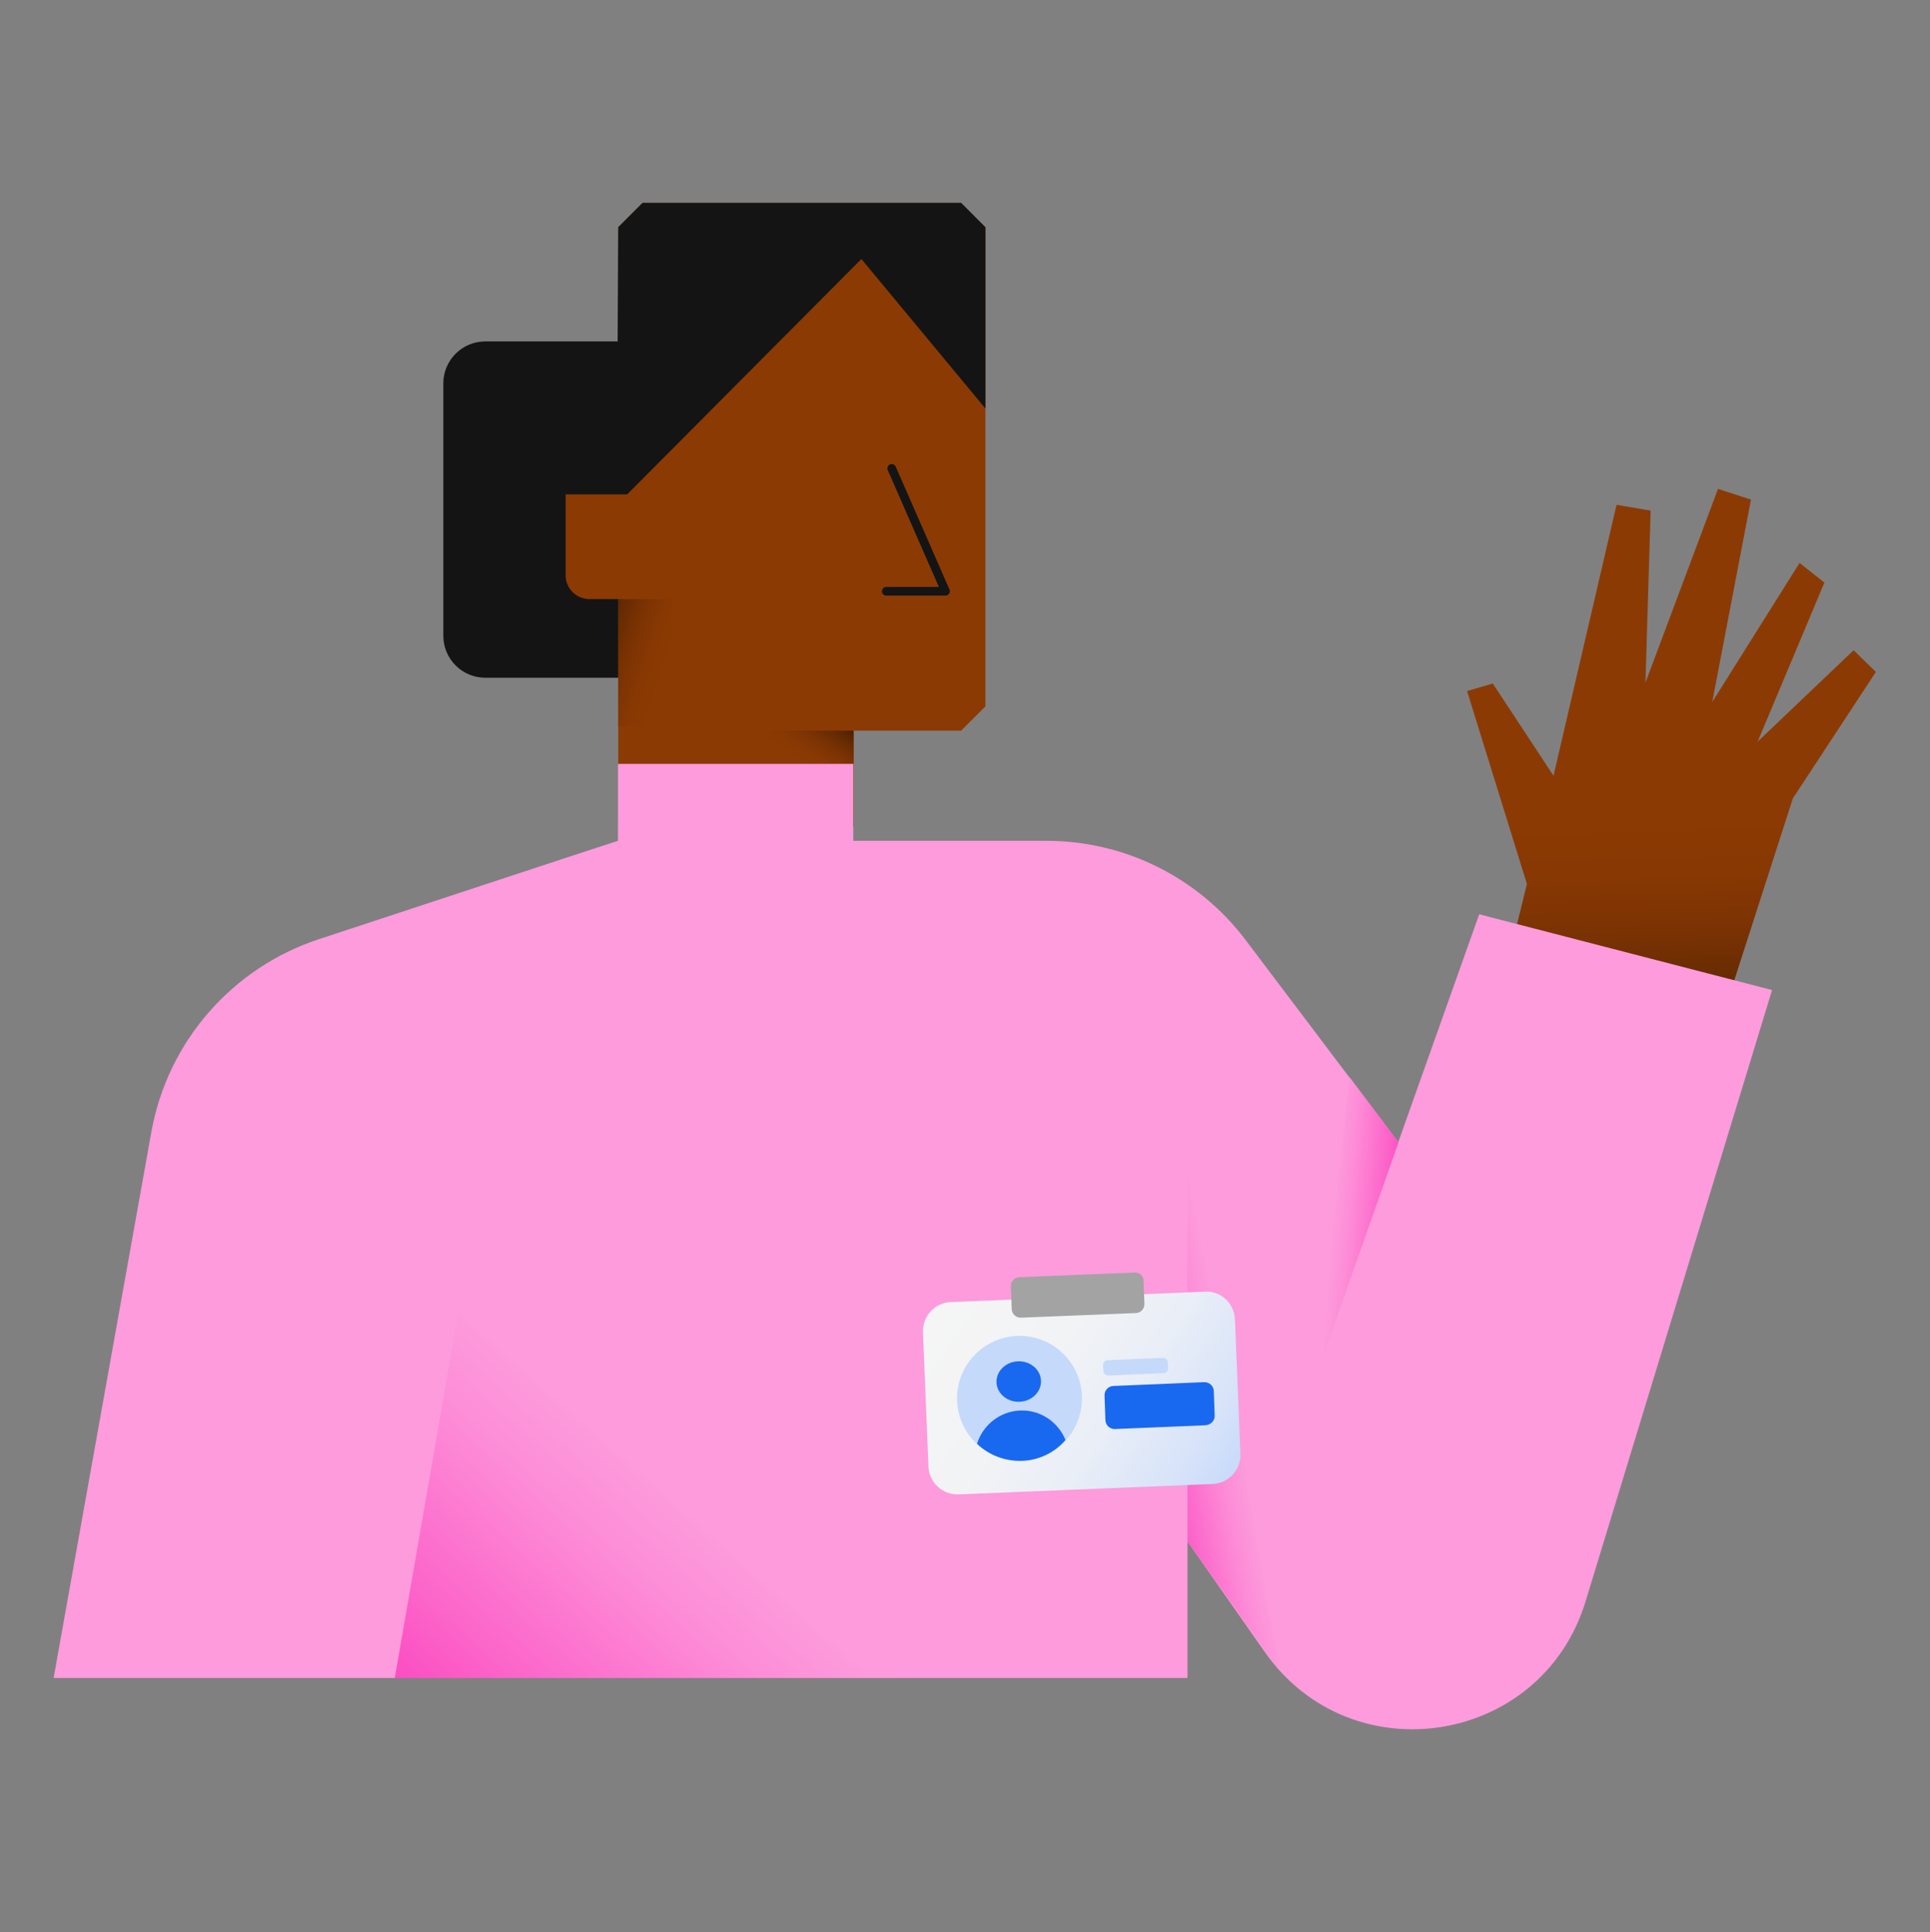 <svg width="1080" height="1081" viewBox="0 0 1080 1081" fill="none" xmlns="http://www.w3.org/2000/svg">
<rect x="0" y="0" width="1080" height="1081" fill="#808080" stroke="none"/>
<path d="M1037.25 363.794L983.542 414.917L1020.91 325.937L1007 314.936L958.142 392.753L979.821 279.506L961.378 273.52L920.771 381.913L923.683 285.653L904.592 282.418L869.324 434.007L835.35 382.399L820.951 386.605L854.44 494.513L845.542 530.914L965.907 562.623L1003.28 446.626L1049.71 375.927L1037.25 363.794Z" fill="url(#paint0_linear_18735_2912)"/>
<path d="M377.509 379.163H271.542C258.599 379.163 248.083 368.647 248.083 355.705V214.469C248.083 201.527 258.599 191.011 271.542 191.011H377.509C390.451 191.011 400.967 201.527 400.967 214.469V355.705C400.805 368.647 390.451 379.163 377.509 379.163Z" fill="#141414"/>
<path d="M537.834 113.514H359.551L345.961 127.103V462.477H477.651V408.765H537.834C543.173 403.426 546.085 400.514 551.424 395.176V127.265L537.834 113.514Z" fill="#8C3A03"/>
<path d="M359.551 113.514L345.961 127.103L345.152 280.796L346.123 281.443L482.02 144.899L551.424 228.541V127.103L537.834 113.514H359.551Z" fill="#141414"/>
<path d="M329.784 335.156H367.155V276.591H316.518V321.89C316.518 329.17 322.504 335.156 329.784 335.156Z" fill="#8C3A03"/>
<path d="M376.538 335.154H345.961V406.338H376.538V335.154Z" fill="url(#paint1_linear_18735_2912)"/>
<path d="M431.219 427.371H477.65V408.766H431.219V427.371Z" fill="url(#paint2_linear_18735_2912)"/>
<path fill-rule="evenodd" clip-rule="evenodd" d="M498.032 259.808C499.26 259.27 500.691 259.83 501.228 261.058L531.319 329.815C531.648 330.565 531.576 331.431 531.127 332.116C530.679 332.802 529.915 333.215 529.096 333.215H495.931C494.591 333.215 493.504 332.128 493.504 330.788C493.504 329.448 494.591 328.361 495.931 328.361H525.385L496.782 263.004C496.244 261.776 496.804 260.345 498.032 259.808Z" fill="#141414"/>
<path d="M827.745 511.497L782.446 638.981L697.026 525.895C670.655 490.951 629.401 470.404 585.72 470.404H477.488V427.37H345.798V470.404L324.443 477.361L178.516 525.41C129.819 541.426 93.742 582.842 84.682 633.318L30 938.762H664.508V862.401L707.865 924.363C756.238 993.282 862.69 976.457 887.281 895.89L991.63 553.883L827.745 511.497Z" fill="#FD9BDC"/>
<path d="M664.509 862.402V643.026L715.794 934.395L664.509 862.402Z" fill="url(#paint3_linear_18735_2912)"/>
<path d="M782.609 638.984L736.663 769.38L755.268 602.745L782.609 638.984Z" fill="url(#paint4_linear_18735_2912)"/>
<path d="M674.215 722.626L532.009 728.451C523.111 728.774 516.154 736.378 516.478 745.276L519.551 820.504C519.875 829.402 527.479 836.359 536.377 836.036L678.583 830.211C687.481 829.888 694.437 822.284 694.114 813.386L691.04 738.158C690.716 729.098 683.113 722.141 674.215 722.626Z" fill="url(#paint5_linear_18735_2912)"/>
<path d="M570.512 817.269C589.812 817.269 605.457 801.623 605.457 782.324C605.457 763.024 589.812 747.379 570.512 747.379C551.213 747.379 535.567 763.024 535.567 782.324C535.567 801.623 551.213 817.269 570.512 817.269Z" fill="#C5D9FB"/>
<path d="M570.538 784.223C577.412 783.942 582.778 778.648 582.522 772.398C582.267 766.149 576.487 761.311 569.612 761.592C562.738 761.873 557.372 767.167 557.628 773.416C557.883 779.666 563.663 784.504 570.538 784.223Z" fill="#1968F0"/>
<path d="M571.969 817.268C581.676 816.945 590.413 812.415 596.237 805.62C592.192 795.59 582.162 788.633 570.837 789.119C559.35 789.604 549.967 797.369 546.731 807.724C553.203 813.871 562.101 817.592 571.969 817.268Z" fill="#1968F0"/>
<path d="M674.538 797.369L624.062 799.473C621.15 799.634 618.562 797.369 618.562 794.296L618.077 780.868C617.915 777.956 620.18 775.367 623.254 775.367L673.729 773.264C676.641 773.102 679.23 775.367 679.23 778.441L679.715 791.869C679.877 794.781 677.45 797.208 674.538 797.369Z" fill="#1968F0"/>
<path d="M650.918 768.249L620.341 769.543C618.724 769.543 617.429 768.411 617.429 766.793L617.268 763.881C617.268 762.263 618.4 760.969 620.018 760.969L650.595 759.675C652.212 759.675 653.507 760.807 653.507 762.425L653.668 765.337C653.668 766.955 652.536 768.249 650.918 768.249Z" fill="#C5D9FB"/>
<path d="M634.904 711.943L570.353 714.532C567.603 714.693 565.661 716.958 565.661 719.547L566.146 732.49C566.308 735.24 568.573 737.181 571.162 737.181L635.713 734.593C638.463 734.431 640.404 732.166 640.404 729.577L639.919 716.635C639.919 713.885 637.654 711.782 634.904 711.943Z" fill="#A3A3A3"/>
<path d="M256.656 733.138L220.902 938.762H501.755L256.656 733.138Z" fill="url(#paint6_linear_18735_2912)"/>
<defs>
<linearGradient id="paint0_linear_18735_2912" x1="936.292" y1="411.777" x2="942.873" y2="638.398" gradientUnits="userSpaceOnUse">
<stop offset="0.201" stop-color="#8C3A03"/>
<stop offset="0.335" stop-color="#883803"/>
<stop offset="0.47" stop-color="#7C3303"/>
<stop offset="0.606" stop-color="#672B02"/>
<stop offset="0.743" stop-color="#4B1F02"/>
<stop offset="0.879" stop-color="#271001"/>
<stop offset="1"/>
</linearGradient>
<linearGradient id="paint1_linear_18735_2912" x1="389.37" y1="380.002" x2="309.148" y2="353.573" gradientUnits="userSpaceOnUse">
<stop offset="0.201" stop-color="#8C3A03"/>
<stop offset="0.335" stop-color="#883803"/>
<stop offset="0.47" stop-color="#7C3303"/>
<stop offset="0.606" stop-color="#672B02"/>
<stop offset="0.743" stop-color="#4B1F02"/>
<stop offset="0.879" stop-color="#271001"/>
<stop offset="1"/>
</linearGradient>
<linearGradient id="paint2_linear_18735_2912" x1="434.832" y1="446.648" x2="475.019" y2="387.929" gradientUnits="userSpaceOnUse">
<stop offset="0.332" stop-color="#8C3A03"/>
<stop offset="0.444" stop-color="#883803"/>
<stop offset="0.557" stop-color="#7C3303"/>
<stop offset="0.671" stop-color="#672B02"/>
<stop offset="0.785" stop-color="#4B1F02"/>
<stop offset="0.899" stop-color="#271001"/>
<stop offset="1"/>
</linearGradient>
<linearGradient id="paint3_linear_18735_2912" x1="732.123" y1="780.664" x2="600.277" y2="805.938" gradientUnits="userSpaceOnUse">
<stop offset="0.317" stop-color="#FD9BDC"/>
<stop offset="0.412" stop-color="#FD8CD7"/>
<stop offset="0.596" stop-color="#FC64C9"/>
<stop offset="0.696" stop-color="#FB4BC1"/>
</linearGradient>
<linearGradient id="paint4_linear_18735_2912" x1="742.433" y1="685.799" x2="784.947" y2="688.85" gradientUnits="userSpaceOnUse">
<stop offset="0.069" stop-color="#FD9BDC"/>
<stop offset="0.289" stop-color="#FD8CD7"/>
<stop offset="0.714" stop-color="#FC64C9"/>
<stop offset="0.945" stop-color="#FB4BC1"/>
</linearGradient>
<linearGradient id="paint5_linear_18735_2912" x1="690.038" y1="836.013" x2="528.268" y2="727.77" gradientUnits="userSpaceOnUse">
<stop stop-color="#C5D9FB"/>
<stop offset="0.184" stop-color="#D9E4F9"/>
<stop offset="0.407" stop-color="#E9EEF7"/>
<stop offset="0.66" stop-color="#F2F3F5"/>
<stop offset="1" stop-color="#F5F5F5"/>
</linearGradient>
<linearGradient id="paint6_linear_18735_2912" x1="406.12" y1="805.561" x2="189.605" y2="1049.97" gradientUnits="userSpaceOnUse">
<stop offset="0.134" stop-color="#FD9BDC"/>
<stop offset="0.275" stop-color="#FD8CD7"/>
<stop offset="0.547" stop-color="#FC64C9"/>
<stop offset="0.696" stop-color="#FB4BC1"/>
</linearGradient>
</defs>
</svg>
